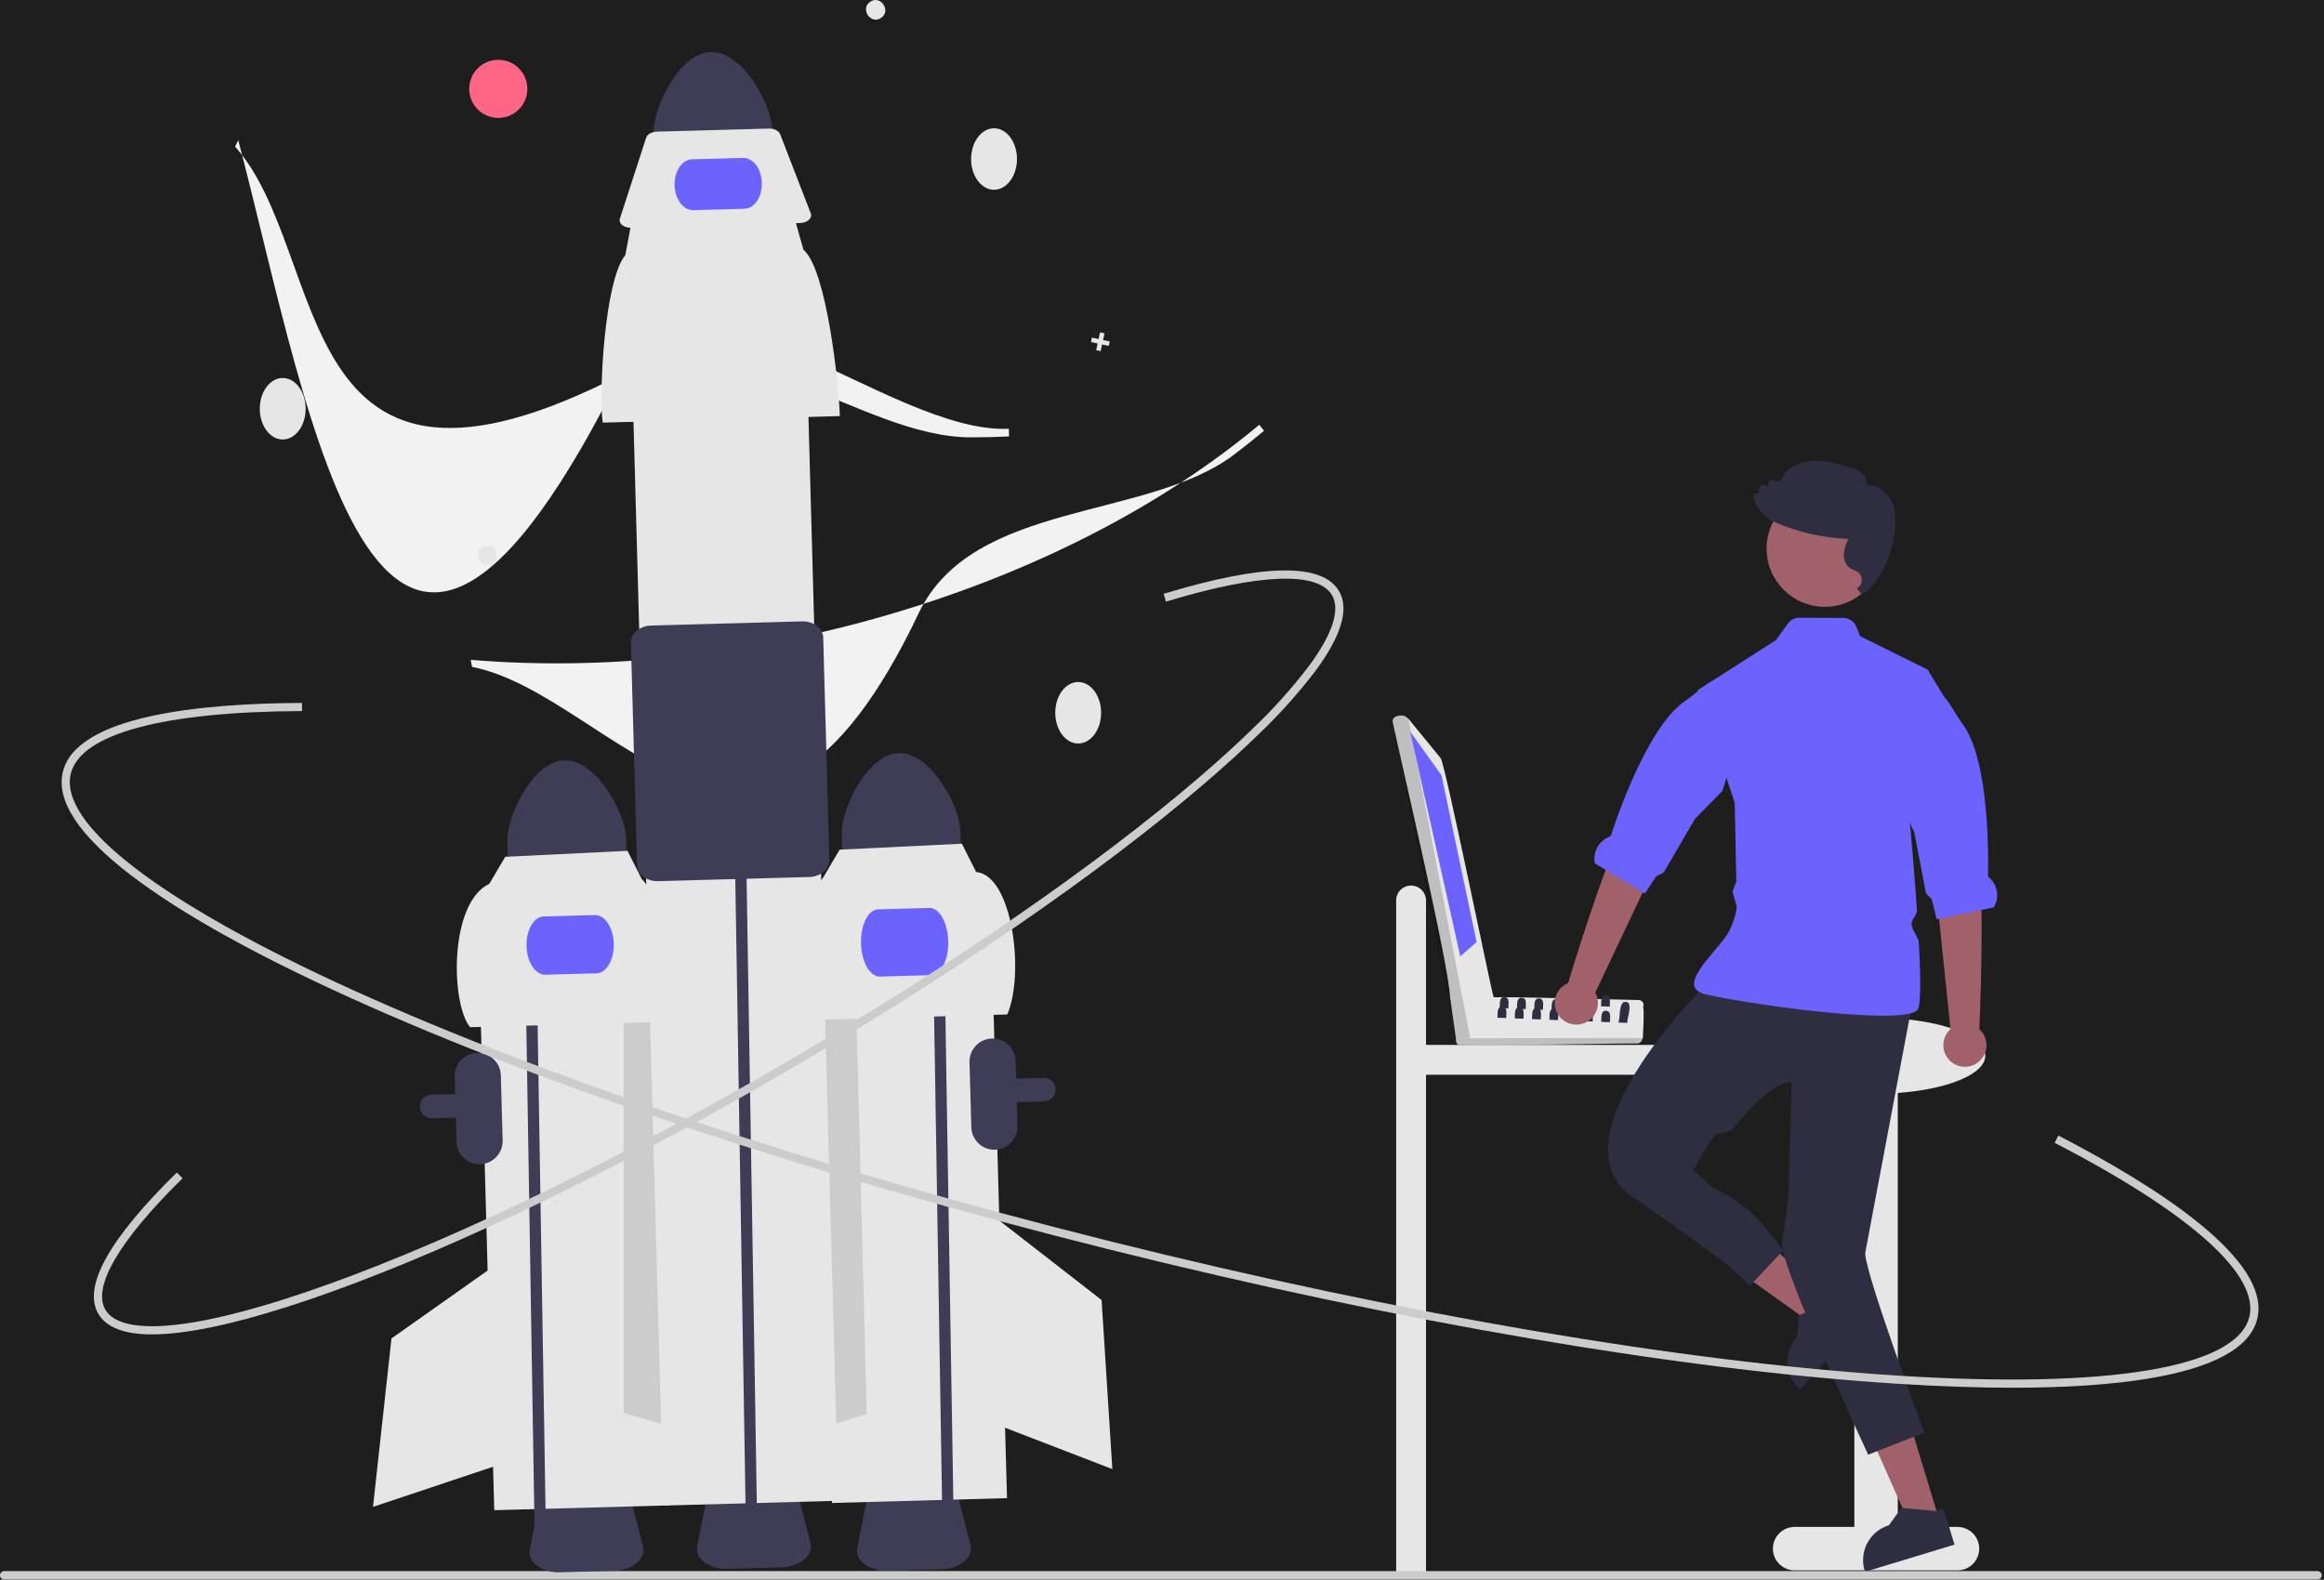 <svg width="856" height="582" viewBox="0 0 856 582" fill="none">
<rect width="856" height="582" fill="#1E1E1E"/>
<g id="launch 1" clip-path="url(#clip0_0_1)">
<path id="Vector" d="M519.741 326.238C521.2 326.238 522.599 326.817 523.63 327.848C524.662 328.88 525.241 330.279 525.241 331.737V384.944H630.741C632.2 384.944 633.599 385.523 634.63 386.555C635.662 387.586 636.241 388.985 636.241 390.444C636.241 391.902 635.662 393.301 634.63 394.333C633.599 395.364 632.2 395.944 630.741 395.944H525.241V579.944H514.241V331.737C514.241 330.279 514.821 328.88 515.852 327.848C516.884 326.817 518.283 326.238 519.741 326.238V326.238Z" fill="#E6E6E6"/>
<path id="Vector_2" d="M357.568 161.121C317.155 161.121 270.711 116.275 229.619 137.582C105.204 202.096 122.331 94.142 86.587 53.993L87.761 51.64C114.82 154.858 139.304 319.332 230.159 134.844C252.919 88.63 327.615 160.064 371.583 157.957L371.659 160.786C367.016 161.01 362.319 161.122 357.568 161.121Z" fill="#F2F2F2"/>
<path id="Vector_3" d="M454.565 167.467C422.35 191.867 358.249 184.158 338.357 225.954C278.129 352.499 226.603 256.102 173.869 245.677L173.384 243.093C226.174 247.471 282.798 240.677 337.135 223.445C386.239 207.874 430.049 184.71 463.827 156.483L465.596 158.692C462.03 161.675 458.353 164.599 454.565 167.467Z" fill="#F2F2F2"/>
<path id="Vector_4" d="M324.471 6.629C320.609 9.202 316.656 3.078 320.592 0.619C324.454 -1.954 328.407 4.17 324.471 6.629Z" fill="#E6E6E6"/>
<path id="Vector_5" d="M408.749 125.801L406.292 125.262L406.83 122.804L405.192 122.445L404.653 124.903L402.196 124.365L401.837 126.003L404.294 126.542L403.756 128.999L405.394 129.358L405.933 126.9L408.39 127.439L408.749 125.801Z" fill="#E6E6E6"/>
<g id="bubbles">
<path id="Vector_6" d="M397.132 273.911C401.797 273.911 405.579 268.84 405.579 262.584C405.579 256.328 401.797 251.256 397.132 251.256C392.467 251.256 388.685 256.328 388.685 262.584C388.685 268.84 392.467 273.911 397.132 273.911Z" fill="#E6E6E6"/>
<path id="Vector_7" d="M104.132 161.911C108.797 161.911 112.579 156.84 112.579 150.584C112.579 144.328 108.797 139.256 104.132 139.256C99.467 139.256 95.685 144.328 95.685 150.584C95.685 156.84 99.467 161.911 104.132 161.911Z" fill="#E6E6E6"/>
<path id="Vector_8" d="M366.132 69.911C370.797 69.911 374.579 64.84 374.579 58.584C374.579 52.328 370.797 47.256 366.132 47.256C361.467 47.256 357.685 52.328 357.685 58.584C357.685 64.84 361.467 69.911 366.132 69.911Z" fill="#E6E6E6"/>
<path id="Vector_9" d="M181.471 207.629C177.609 210.202 173.656 204.078 177.592 201.619C181.454 199.046 185.407 205.17 181.471 207.629Z" fill="#E6E6E6"/>
<path id="Vector_10" d="M183.535 43.44C189.446 43.44 194.237 38.648 194.237 32.737C194.237 26.826 189.446 22.035 183.535 22.035C177.624 22.035 172.833 26.826 172.833 32.737C172.833 38.648 177.624 43.44 183.535 43.44Z" fill="#FF6584"/>
</g>
<path id="Vector_11" d="M721.009 562.528H699.009V402.651C717.411 401.331 731.241 395.696 731.241 388.944C731.241 381.212 713.109 374.944 690.741 374.944C668.374 374.944 650.241 381.212 650.241 388.944C650.241 395.761 664.341 401.438 683.009 402.686V562.528H661.009C658.887 562.528 656.852 563.371 655.352 564.871C653.851 566.372 653.009 568.407 653.009 570.528C653.009 572.65 653.851 574.685 655.352 576.185C656.852 577.685 658.887 578.528 661.009 578.528H721.009C723.13 578.528 725.165 577.685 726.665 576.185C728.166 574.685 729.009 572.65 729.009 570.528C729.009 568.407 728.166 566.372 726.665 564.871C725.165 563.371 723.13 562.528 721.009 562.528Z" fill="#E6E6E6"/>
<path id="Vector_12" d="M676.847 481.363L669.62 489.238L635.806 465.112L646.471 453.489L676.847 481.363Z" fill="#A0616A"/>
<path id="Vector_13" d="M658.368 502.148C658.439 503.909 658.859 505.639 659.603 507.236C660.348 508.834 661.402 510.268 662.704 511.456L663.022 511.752L672.5 501.423L686.321 486.359L676.118 476.993L674.275 479.005L674.083 479.212L664.901 483.555L662.956 484.48L662.623 484.635L661.89 492.5V492.508C660.693 493.801 659.765 495.319 659.161 496.974C658.556 498.629 658.287 500.388 658.368 502.148V502.148Z" fill="#2F2E41"/>
<path id="Vector_14" d="M714.287 559.924L704.06 563.031L687.21 525.063L702.304 520.478L714.287 559.924Z" fill="#A0616A"/>
<path id="Vector_15" d="M686.801 578.643L686.927 579.064L719.903 569.047L715.878 555.796L713.274 556.587L713 556.669L700.74 555.544L700.378 555.515L695.739 561.914C692.336 562.948 689.482 565.291 687.806 568.428C686.13 571.565 685.769 575.239 686.801 578.643H686.801Z" fill="#2F2E41"/>
<path id="Path 17" d="M629.957 361.128C629.957 361.128 564.663 424.17 605.941 443.684H618.699C621.472 434.669 625.735 426.183 631.31 418.576C632.516 416.999 637.031 417.319 638.285 415.782C645.942 406.395 654.243 398.334 659.977 398.654L658.605 442.212L656.386 457.749C655.22 465.781 688.113 535.91 688.113 535.91L708.787 527.785C708.787 527.785 687.247 470.023 686.995 461.696L704.256 370.134L629.957 361.128Z" fill="#2F2E41"/>
<path id="Vector_16" d="M624.512 364.237C624.845 364.712 625.28 365.106 625.785 365.391C626.617 365.862 627.518 366.196 628.456 366.383C643.157 369.72 691.181 376.637 703.648 373.338C705.18 372.938 706.178 372.376 706.504 371.636C707.547 369.298 707.414 359.421 706.8 347.494C706.689 345.26 704.225 342.84 704.077 340.502C703.974 338.749 706.186 337.099 706.067 335.316C705.254 323.256 704.203 310.967 703.5 303.198C703.056 298.204 702.753 295.082 702.753 295.082L710.336 247.265L709.981 246.68L709.582 246.48L685.129 234.376L683.798 230.973C683.412 229.993 682.741 229.151 681.872 228.556C681.003 227.962 679.975 227.641 678.922 227.636L662.815 227.57C661.979 227.565 661.155 227.76 660.41 228.138C659.664 228.517 659.021 229.067 658.531 229.745L654.166 235.789L625.311 254.286L625.422 254.626L638.962 295.829L639.028 299.04V299.048L639.531 324.869L638.133 328.369L639.709 334.11C639.709 334.11 638.984 340.82 635.1 345.807C631.578 350.335 627.094 355.056 625.067 358.888V358.895C623.942 361.012 623.565 362.846 624.512 364.237Z" fill="#6C63FF"/>
<path id="Path 18" d="M602.806 439.939L606.296 444.349C606.296 444.349 638.393 466.805 639.496 468.903L644.568 473.703L656.842 460.583L650.459 452.583C645.351 446.18 638.752 441.128 631.238 437.867V437.867L621.456 429.188L602.806 439.939Z" fill="#2F2E41"/>
<path id="Vector_17" d="M718.425 379.131L712.58 322.553L711.037 299.268L727.397 296.31C727.397 296.31 726.749 312.96 728.892 322.354C731.007 331.623 729.173 377.889 729.042 379.126C730.244 380.2 731.091 381.614 731.471 383.181C731.852 384.747 731.748 386.392 731.173 387.898C730.598 389.403 729.58 390.699 728.253 391.614C726.926 392.528 725.352 393.019 723.74 393.019C722.128 393.02 720.554 392.532 719.226 391.618C717.898 390.705 716.879 389.41 716.302 387.905C715.726 386.399 715.621 384.755 716 383.188C716.379 381.621 717.224 380.207 718.425 379.131V379.131Z" fill="#A0616A"/>
<path id="Vector_18" d="M698.943 293.447L703.5 303.198L705.091 306.594L709.375 329.027L711.513 331.299L713.355 338.631L714.221 338.453L729.832 335.22L734.382 334.28C735.408 332.571 735.812 330.561 735.526 328.589C735.24 326.616 734.282 324.803 732.814 323.456C732.503 323.175 732.244 322.901 732.251 322.642C732.51 307.038 731.556 278.546 722.936 266.819C720.199 263.098 718.556 259.391 716.167 256.802C716.159 256.794 716.159 256.787 716.152 256.787L710.336 247.265L709.981 246.68L709.582 246.48L698.943 293.447Z" fill="#6C63FF"/>
<g id="head">
<path id="Ellipse 5" d="M672.128 223.562C683.964 223.562 693.559 213.967 693.559 202.131C693.559 190.295 683.964 180.7 672.128 180.7C660.292 180.7 650.697 190.295 650.697 202.131C650.697 213.967 660.292 223.562 672.128 223.562Z" fill="#A0616A"/>
<path id="Vector_19" d="M697.575 197.52C698.203 193.918 698.692 189.25 696.894 185.099C695.375 181.607 691.574 178.332 687.349 178.774C687.55 177.985 687.527 177.157 687.285 176.38C687.043 175.603 686.59 174.909 685.977 174.375C684.601 173.295 682.998 172.541 681.288 172.17C677.317 171.003 673.204 169.793 668.957 169.771C664.19 169.745 659.967 171.378 657.377 174.257L657.313 174.35L656.537 176.204C656.433 176.452 656.277 176.676 656.078 176.858C655.88 177.041 655.645 177.178 655.388 177.261C655.131 177.346 654.859 177.373 654.59 177.34C654.322 177.307 654.064 177.215 653.835 177.071C653.584 176.916 653.296 176.83 653.002 176.82C652.707 176.811 652.415 176.878 652.154 177.016C651.893 177.154 651.673 177.358 651.515 177.607C651.358 177.856 651.267 178.142 651.254 178.437L651.213 179.228L650.101 178.784C649.822 178.672 649.518 178.635 649.22 178.679C648.923 178.723 648.642 178.846 648.408 179.035C648.174 179.223 647.994 179.471 647.887 179.752C647.781 180.034 647.751 180.338 647.802 180.635L647.95 181.576C647.711 181.532 647.465 181.538 647.228 181.591C646.991 181.644 646.767 181.745 646.57 181.887C646.287 182.094 646.078 182.387 645.972 182.721C645.866 183.055 645.869 183.414 645.981 183.747C646.844 186.208 648.318 188.41 650.265 190.146C651.138 190.936 652.117 191.602 653.173 192.124C653.392 192.234 653.621 192.339 653.858 192.438C662.398 196.1 671.536 198.17 680.821 198.546C679.943 200.221 679.376 202.041 679.147 203.918C679.02 204.983 679.187 206.063 679.63 207.04C680.073 208.017 680.776 208.854 681.661 209.46C682.045 209.679 682.448 209.864 682.865 210.011C683.263 210.158 683.649 210.337 684.019 210.546C684.561 210.874 685.007 211.339 685.312 211.895C685.617 212.45 685.769 213.077 685.754 213.71C685.739 214.344 685.557 214.962 685.226 215.503C684.896 216.043 684.428 216.487 683.871 216.789C683.871 216.789 685.466 218.736 685.721 218.703C686.737 218.472 687.655 217.929 688.346 217.15C692.987 212.643 696.093 206.043 697.575 197.52Z" fill="#2F2E41"/>
</g>
<path id="Vector_20" d="M855.157 580.354C855.157 580.558 855.118 580.76 855.04 580.949C854.962 581.137 854.847 581.309 854.703 581.453C854.559 581.598 854.387 581.712 854.198 581.79C854.01 581.868 853.808 581.907 853.603 581.907H1.553C1.141 581.907 0.746 581.743 0.455 581.452C0.164 581.161 0 580.766 0 580.354C0 579.942 0.164 579.547 0.455 579.255C0.746 578.964 1.141 578.8 1.553 578.8H853.603C853.808 578.8 854.01 578.84 854.198 578.917C854.387 578.995 854.559 579.11 854.703 579.254C854.847 579.398 854.962 579.57 855.04 579.758C855.118 579.947 855.157 580.149 855.157 580.354V580.354Z" fill="#CCCCCC"/>
<g id="rocket">
<path id="Vector_21" d="M226.147 578.694L206.315 579.242C203.302 579.397 200.322 578.561 197.829 576.863C195.675 575.261 194.687 573.095 195.121 570.92L199.023 551.308C199.759 547.608 204.293 544.81 209.803 544.658L220.756 544.356C226.266 544.204 230.947 546.746 231.886 550.4L236.865 569.768C237.418 571.915 236.551 574.132 234.489 575.851C232.093 577.684 229.164 578.683 226.147 578.694V578.694Z" fill="#3F3D56"/>
<path id="Vector_22" d="M346.777 578.134L326.945 578.681C323.933 578.836 320.952 578.001 318.46 576.302C316.306 574.7 315.318 572.535 315.751 570.36L319.654 550.747C320.389 547.047 324.923 544.25 330.434 544.098L341.386 543.795C346.896 543.643 351.578 546.186 352.517 549.84L357.496 569.207C358.048 571.355 357.181 573.572 355.119 575.29C352.724 577.123 349.794 578.122 346.777 578.134V578.134Z" fill="#3F3D56"/>
<path id="Vector_23" d="M157.282 411.629C156.376 411.239 155.63 410.551 155.168 409.679C154.707 408.807 154.556 407.804 154.742 406.835C154.928 405.866 155.439 404.989 156.191 404.351C156.943 403.712 157.891 403.349 158.877 403.322L384.345 397.096C384.913 397.08 385.479 397.176 386.01 397.379C386.541 397.582 387.027 397.888 387.44 398.278C387.854 398.669 388.186 399.138 388.418 399.657C388.65 400.176 388.778 400.735 388.793 401.304V401.304C388.824 402.452 388.398 403.565 387.608 404.399C386.819 405.233 385.732 405.72 384.584 405.753L384.584 405.753L159.116 411.978C158.486 411.997 157.86 411.878 157.282 411.629Z" fill="#3F3D56"/>
<path id="Vector_24" d="M240.491 336.989L176.042 338.768L182.051 556.366L246.5 554.586L240.491 336.989Z" fill="#E6E6E6"/>
<path id="Vector_25" d="M242.126 333.079L229.737 366.828L229.748 520.587L244.844 524.916L242.126 333.079Z" fill="#CCCCCC"/>
<path id="Vector_26" d="M207.931 280.122C195.873 280.464 186.674 301.331 186.895 309.474L187.302 324.215L230.961 323.01L230.554 308.268C230.325 300.126 219.988 279.798 207.931 280.122Z" fill="#3F3D56"/>
<path id="Vector_27" d="M176.878 428.881C174.625 428.94 172.441 428.104 170.804 426.555C169.167 425.006 168.211 422.871 168.147 420.619L167.484 396.628C167.422 394.374 168.257 392.188 169.807 390.551C171.356 388.913 173.493 387.959 175.746 387.896C178 387.834 180.186 388.67 181.823 390.219C183.461 391.769 184.415 393.905 184.478 396.158L185.14 420.149C185.2 422.402 184.363 424.586 182.814 426.223C181.266 427.86 179.131 428.816 176.878 428.881Z" fill="#3F3D56"/>
<path id="Vector_28" d="M193.233 339.284L192.928 323.429L197.086 323.326L197.391 339.13L201.16 569.476L197.001 569.591" fill="#3F3D56"/>
<path id="Vector_29" d="M247.881 376.361L173.143 378.425C166.004 369.719 165.356 332.632 180.254 325.574L186.096 315.653L231.138 313.454L236.403 323.9C243.813 330.205 247.634 367.061 247.881 376.361Z" fill="#E6E6E6"/>
<path id="Vector_30" d="M219.751 358.573L200.851 359.095C197.204 359.196 194.103 354.464 193.94 348.549C193.776 342.634 196.611 337.738 200.258 337.637L219.158 337.115C222.806 337.015 225.906 341.746 226.07 347.662C226.233 353.577 223.398 358.473 219.751 358.573Z" fill="#6C63FF"/>
<path id="Vector_31" d="M183.151 465.568L144.192 493.088L137.386 555.138L182.834 539.953L183.151 465.568Z" fill="#E6E6E6"/>
<path id="Vector_32" d="M364.902 334.324L300.452 336.103L306.461 553.701L370.91 551.921L364.902 334.324Z" fill="#E6E6E6"/>
<path id="Vector_33" d="M301.996 333.806L315.257 367.222L319.236 520.93L304.257 525.649L301.996 333.806Z" fill="#CCCCCC"/>
<path id="Vector_34" d="M331.083 277.492C319.026 277.834 309.826 298.701 310.047 306.844L310.454 321.585L354.114 320.38L353.707 305.638C353.478 297.495 343.141 277.168 331.083 277.492Z" fill="#3F3D56"/>
<path id="Vector_35" d="M343.567 344.247L343.262 328.392L347.42 328.288L347.725 344.093L351.494 574.439L347.335 574.554" fill="#3F3D56"/>
<path id="Vector_36" d="M371.034 373.731L296.295 375.795C294.992 367.918 296.678 331.162 303.406 322.943L309.249 313.023L354.291 310.824L359.555 321.269C372.854 322.353 377.506 358.473 371.034 373.731Z" fill="#E6E6E6"/>
<path id="Vector_37" d="M342.995 359.254L324.095 359.776C320.448 359.877 317.326 354.402 317.138 347.574C316.949 340.746 319.764 335.108 323.411 335.007L342.311 334.485C345.958 334.385 349.079 339.859 349.268 346.687C349.456 353.515 346.642 359.153 342.995 359.254Z" fill="#6C63FF"/>
<path id="Vector_38" d="M368.086 449.662L405.749 478.93L409.715 541.227L365.009 523.983L368.086 449.662Z" fill="#E6E6E6"/>
<path id="Vector_39" d="M261.816 19.191C249.758 19.533 240.559 40.4 240.78 48.542L241.187 63.284L284.846 62.078L284.439 47.337C284.211 39.194 273.874 18.867 261.816 19.191Z" fill="#3F3D56"/>
<path id="Vector_40" d="M287.813 577.409L267.981 577.957C264.968 578.112 261.988 577.276 259.495 575.578C257.341 573.976 256.353 571.81 256.786 569.635L260.689 550.023C261.424 546.323 265.958 543.525 271.469 543.373L282.421 543.071C287.932 542.919 292.613 545.461 293.552 549.115L298.531 568.483C299.083 570.63 298.216 572.847 296.154 574.566C293.759 576.399 290.829 577.398 287.813 577.409V577.409Z" fill="#3F3D56"/>
<path id="Vector_41" d="M296.656 113.036L232.207 114.816L244.353 554.664L308.802 552.884L296.656 113.036Z" fill="#E6E6E6"/>
<path id="Vector_42" d="M270.868 325.949L270.563 310.094L274.721 309.991L275.026 325.795L278.795 556.141L274.636 556.256" fill="#3F3D56"/>
<path id="Vector_43" d="M309.345 153.292L222.019 155.703C220.497 146.5 222.466 103.553 230.328 93.951L232.482 82.489L292.779 80.824L295.933 91.995C304.592 99.363 309.057 142.426 309.345 153.292Z" fill="#E6E6E6"/>
<path id="Vector_44" d="M294.685 82.176L232.462 83.894C230.165 83.958 228.269 82.752 228.226 81.201C228.221 80.978 228.253 80.755 228.323 80.543L237.988 50.767C238.402 49.492 240.049 48.556 241.972 48.503L283.237 47.364C285.159 47.31 286.856 48.154 287.34 49.405L298.633 78.601C299.211 80.094 297.877 81.648 295.653 82.072C295.334 82.132 295.01 82.167 294.685 82.176V82.176Z" fill="#E6E6E6"/>
<path id="Vector_45" d="M238.6 323.926C238.038 323.686 237.508 323.379 237.019 323.011C236.319 322.52 235.741 321.876 235.329 321.127C234.916 320.378 234.681 319.544 234.64 318.69L232.379 236.812C232.286 233.423 235.605 230.572 239.777 230.456L295.48 228.918C299.653 228.802 303.123 231.467 303.217 234.856L305.478 316.734C305.485 317.589 305.296 318.434 304.925 319.205C304.555 319.976 304.013 320.651 303.341 321.18C301.853 322.392 299.999 323.065 298.08 323.09L242.377 324.628C241.082 324.671 239.793 324.432 238.6 323.926V323.926Z" fill="#3F3D56"/>
<path id="Vector_46" d="M274.253 76.907L255.353 77.429C251.705 77.529 248.621 73.409 248.479 68.245C248.336 63.08 251.188 58.796 254.835 58.695L273.735 58.173C277.382 58.072 280.466 62.193 280.609 67.357C280.752 72.522 277.9 76.806 274.253 76.907Z" fill="#6C63FF"/>
<path id="Vector_47" d="M366.498 423.566C364.245 423.626 362.061 422.789 360.424 421.24C358.787 419.691 357.831 417.557 357.767 415.304L357.104 391.313C357.045 389.061 357.882 386.878 359.431 385.243C360.98 383.608 363.115 382.655 365.367 382.593C367.618 382.53 369.802 383.364 371.44 384.912C373.077 386.459 374.033 388.592 374.098 390.844L374.76 414.835C374.82 417.087 373.983 419.272 372.434 420.909C370.886 422.546 368.751 423.501 366.498 423.566V423.566Z" fill="#3F3D56"/>
</g>
<path id="Vector_48" d="M741.354 511.248C728.442 511.248 714.29 510.76 698.898 509.784C619.284 504.728 516.16 487.151 408.522 460.292C300.884 433.433 201.592 400.498 128.936 367.558C93.544 351.511 66.38 336.321 48.201 322.41C28.954 307.683 20.535 294.846 23.177 284.257C28.325 263.628 73.908 259.115 111.241 258.962L111.254 261.962C59.986 262.172 29.74 270.349 26.088 284.984C21.436 303.624 59.375 332.725 130.175 364.825C202.671 397.693 301.781 430.564 409.249 457.382C516.716 484.198 619.65 501.745 699.088 506.79C776.667 511.718 823.832 503.853 828.483 485.212C832.345 469.735 806.885 446.936 756.793 421.014L758.172 418.35C794.569 437.186 836.818 464.201 831.394 485.938C828.752 496.527 815.289 503.903 791.379 507.861C777.75 510.117 761.009 511.248 741.354 511.248Z" fill="#CCCCCC"/>
<path id="Vector_49" d="M56.059 491.595C45.812 491.595 39.151 489.049 36.203 483.988C30.389 474.007 40.126 456.494 65.144 431.937L67.246 434.077C44.007 456.89 33.903 474.078 38.795 482.478C41.891 487.79 51.103 489.695 65.443 487.982C79.679 486.283 98.544 481.217 121.515 472.927C168.806 455.86 228.138 427.071 288.58 391.863C349.021 356.656 403.331 319.246 441.507 286.528C448.839 280.242 455.494 274.195 461.286 268.556C468.889 261.335 475.903 253.517 482.262 245.179C490.825 233.552 493.715 224.598 490.62 219.284C485.45 210.41 463.732 211.244 429.463 221.637L428.593 218.766C465.359 207.617 487.101 207.283 493.212 217.775C497.009 224.293 494.138 234.112 484.678 246.958C478.222 255.429 471.1 263.37 463.379 270.706C457.542 276.389 450.84 282.478 443.459 288.805C405.149 321.639 350.682 359.159 290.09 394.454C229.496 429.751 169.99 458.622 122.534 475.749C99.349 484.116 80.26 489.235 65.799 490.96C62.567 491.363 59.315 491.575 56.059 491.595V491.595Z" fill="#CCCCCC"/>
<path id="Vector_50" d="M603.602 368.423C596.187 368.275 556.362 367.132 549.831 367.413C549.462 366.12 537.081 381.986 536.78 382.084C536.58 382.296 536.433 382.553 536.353 382.834C536.274 383.114 536.263 383.41 536.323 383.696C536.382 383.981 536.51 384.248 536.695 384.474C536.88 384.7 537.117 384.877 537.385 384.992C538.113 385.434 602.317 384.246 603.095 384.401C603.431 384.396 603.759 384.295 604.041 384.112C604.323 383.928 604.548 383.668 604.688 383.363L605.117 382.401C605.162 380.757 605.7 372.353 605.217 370.917C605.336 370.647 605.385 370.352 605.362 370.058C605.338 369.765 605.242 369.481 605.082 369.234C604.922 368.987 604.702 368.783 604.444 368.642C604.186 368.5 603.896 368.425 603.602 368.423V368.423Z" fill="#E6E6E6"/>
<path id="Vector_51" opacity="0.17" d="M605.117 382.4C604.741 383.305 604.259 384.443 603.094 384.401L538.063 385.131C537.755 385.128 537.454 385.045 537.187 384.891C536.921 384.738 536.698 384.518 536.541 384.254C536.384 383.989 536.297 383.689 536.29 383.382C536.282 383.074 536.354 382.77 536.498 382.498L605.117 382.4Z" fill="black"/>
<path id="Vector_52" d="M550.135 367.218C549.435 366.008 532.049 279.98 530.598 279.261L518.727 264.74L517.666 263.942C516.191 263.131 512.652 263.679 512.971 265.933C515.76 279.303 533.696 355.451 534.089 367.323L536.249 382.447C536.287 382.705 536.379 382.951 536.519 383.171C536.658 383.39 536.842 383.578 537.059 383.722C537.276 383.867 537.52 383.964 537.777 384.008C538.033 384.051 538.296 384.041 538.548 383.977C539.167 383.91 539.758 383.684 540.263 383.319C540.767 382.954 541.168 382.465 541.426 381.898C541.588 381.364 550.948 367.528 550.135 367.218Z" fill="#E6E6E6"/>
<path id="Vector_53" opacity="0.17" d="M518.725 264.74L541.428 381.901C540.669 383.823 537.116 385.169 536.289 382.648C536.274 382.645 512.997 266.005 512.974 265.935C512.726 263.128 517.364 263.039 518.725 264.74Z" fill="black"/>
<path id="Vector_54" d="M519.409 269.531L530.939 285.603L543.881 347.068L537.865 352.316L519.409 269.531Z" fill="#6C63FF"/>
<path id="Vector_55" d="M596.159 376.71L599.349 376.84C599.399 375.906 599.553 374.98 599.809 374.08C600.289 371.8 600.719 369.09 598.729 369.1C597.379 368.97 596.919 370.68 596.679 372.54C596.617 373.942 596.443 375.336 596.159 376.71Z" fill="#2F2E41"/>
<path id="Vector_56" d="M577.859 372.42L580.009 372.5L581.049 372.54C581.029 371.4 581.559 369.05 580.269 368.47C580.064 368.382 579.842 368.338 579.619 368.34C578.409 368.27 578.049 369.19 577.939 370.25C577.869 370.89 577.899 371.57 577.879 372.1C577.879 372.21 577.869 372.32 577.859 372.42Z" fill="#2F2E41"/>
<path id="Vector_57" d="M571.489 372.16L573.649 372.25L574.679 372.29C574.659 370.98 575.349 368.12 573.249 368.08C571.309 367.97 571.559 370.44 571.509 371.84C571.509 371.95 571.499 372.06 571.489 372.16Z" fill="#2F2E41"/>
<path id="Vector_58" d="M565.119 371.91L567.269 371.99L568.309 372.03C568.289 370.73 568.979 367.87 566.879 367.83C564.939 367.71 565.189 370.18 565.139 371.59C565.139 371.7 565.129 371.81 565.119 371.91Z" fill="#2F2E41"/>
<path id="Vector_59" d="M558.749 371.65L560.909 371.74L561.939 371.78C561.919 370.47 562.609 367.62 560.509 367.57C558.569 367.46 558.819 369.93 558.769 371.33C558.769 371.44 558.759 371.55 558.749 371.65Z" fill="#2F2E41"/>
<path id="Vector_60" d="M552.379 371.4L554.529 371.48L555.569 371.52C555.549 370.32 556.129 367.81 554.589 367.38H554.579C554.436 367.338 554.288 367.318 554.139 367.32C553.957 367.304 553.774 367.321 553.599 367.37H553.589C552.249 367.72 552.439 369.82 552.399 371.08C552.399 371.19 552.389 371.3 552.379 371.4Z" fill="#2F2E41"/>
<path id="Vector_61" d="M589.729 370.72L592.919 370.85C592.919 370.73 592.919 370.6 592.929 370.45C593.008 369.69 593.021 368.923 592.969 368.16C592.859 367.32 592.499 366.66 591.489 366.64C590.459 366.58 590.049 367.24 589.889 368.09C589.852 368.235 589.825 368.382 589.809 368.53V368.54C589.729 369.32 589.779 370.16 589.729 370.72Z" fill="#2F2E41"/>
<path id="Vector_62" d="M583.359 370.46L586.549 370.59C586.617 369.732 586.637 368.871 586.609 368.01C586.519 367.13 586.169 366.41 585.119 366.39C584.059 366.32 583.649 367.04 583.489 367.93C583.339 368.79 583.419 369.82 583.359 370.46Z" fill="#2F2E41"/>
<path id="Vector_63" d="M576.989 370.21L577.939 370.25L580.179 370.34C580.169 369.86 580.259 369.16 580.269 368.47C580.277 368.263 580.271 368.056 580.249 367.85C580.169 366.92 579.839 366.15 578.749 366.13C577.639 366.07 577.249 366.84 577.109 367.78C576.969 368.62 577.049 369.59 576.989 370.21Z" fill="#2F2E41"/>
<path id="Vector_64" d="M589.789 376.46L592.979 376.58C592.969 375.28 593.649 372.42 591.549 372.38C589.449 372.25 589.909 375.15 589.789 376.46Z" fill="#2F2E41"/>
<path id="Vector_65" d="M583.419 376.2L586.609 376.33C586.599 375.02 587.279 372.16 585.179 372.12C583.079 372 583.539 374.9 583.419 376.2Z" fill="#2F2E41"/>
<path id="Vector_66" d="M577.049 375.95L580.239 376.07C580.229 375.14 580.579 373.42 580.009 372.5C579.884 372.297 579.707 372.13 579.496 372.019C579.285 371.908 579.047 371.857 578.809 371.87C578.481 371.836 578.152 371.917 577.879 372.1C576.859 372.77 577.149 374.89 577.049 375.95Z" fill="#2F2E41"/>
<path id="Vector_67" d="M570.679 375.69L573.869 375.82C573.859 374.89 574.199 373.18 573.649 372.25C573.525 372.043 573.346 371.875 573.133 371.762C572.92 371.649 572.68 371.597 572.439 371.61C572.111 371.574 571.782 371.656 571.509 371.84C570.489 372.53 570.779 374.64 570.679 375.69Z" fill="#2F2E41"/>
<path id="Vector_68" d="M564.309 375.44L567.499 375.56C567.489 374.63 567.839 372.91 567.269 371.99C567.144 371.787 566.967 371.62 566.756 371.509C566.545 371.399 566.307 371.347 566.069 371.36C565.741 371.326 565.412 371.407 565.139 371.59C564.119 372.26 564.409 374.38 564.309 375.44Z" fill="#2F2E41"/>
<path id="Vector_69" d="M557.939 375.18L561.129 375.31C561.119 374.38 561.459 372.67 560.909 371.74C560.785 371.533 560.607 371.363 560.394 371.25C560.18 371.137 559.94 371.085 559.699 371.1C559.371 371.064 559.042 371.146 558.769 371.33C557.749 372.02 558.039 374.13 557.939 375.18Z" fill="#2F2E41"/>
<path id="Vector_70" d="M551.569 374.93L554.759 375.05C554.749 374.12 555.089 372.41 554.529 371.48C554.405 371.276 554.228 371.109 554.017 370.998C553.805 370.887 553.567 370.836 553.329 370.85C553.001 370.816 552.672 370.897 552.399 371.08C551.379 371.76 551.669 373.87 551.569 374.93Z" fill="#2F2E41"/>
<g id="arm">
<path id="Vector_71" d="M587.595 365.686L611.908 314.266L621.101 292.816L606.653 284.589C606.653 284.589 601.732 300.509 596.589 308.657C591.514 316.697 577.87 360.943 577.583 362.153C576.092 362.768 574.824 363.82 573.944 365.171C573.065 366.521 572.617 368.107 572.658 369.719C572.7 371.33 573.23 372.89 574.178 374.194C575.125 375.498 576.447 376.483 577.967 377.019C579.487 377.555 581.134 377.618 582.69 377.198C584.246 376.777 585.638 375.895 586.681 374.667C587.725 373.438 588.371 371.922 588.534 370.318C588.697 368.715 588.37 367.1 587.595 365.686H587.595Z" fill="#A0616A"/>
<path id="Vector_72" d="M587.447 318.079L605.834 329.172L610.004 322.869L612.782 321.436L624.276 301.699L634.439 291.345L647.866 248.426L630.396 251.047L630.373 251.055C627.261 252.705 624.477 255.656 620.66 258.257C608.634 266.453 598.265 293.009 593.325 307.816C593.244 308.059 592.911 308.228 592.524 308.394C590.692 309.177 589.187 310.568 588.262 312.333C587.337 314.097 587.049 316.127 587.447 318.079L587.447 318.079Z" fill="#6C63FF"/>
</g>
</g>
<defs>
<clipPath id="clip0_0_1">
<rect width="855.157" height="581.907" fill="white"/>
</clipPath>
</defs>
</svg>
